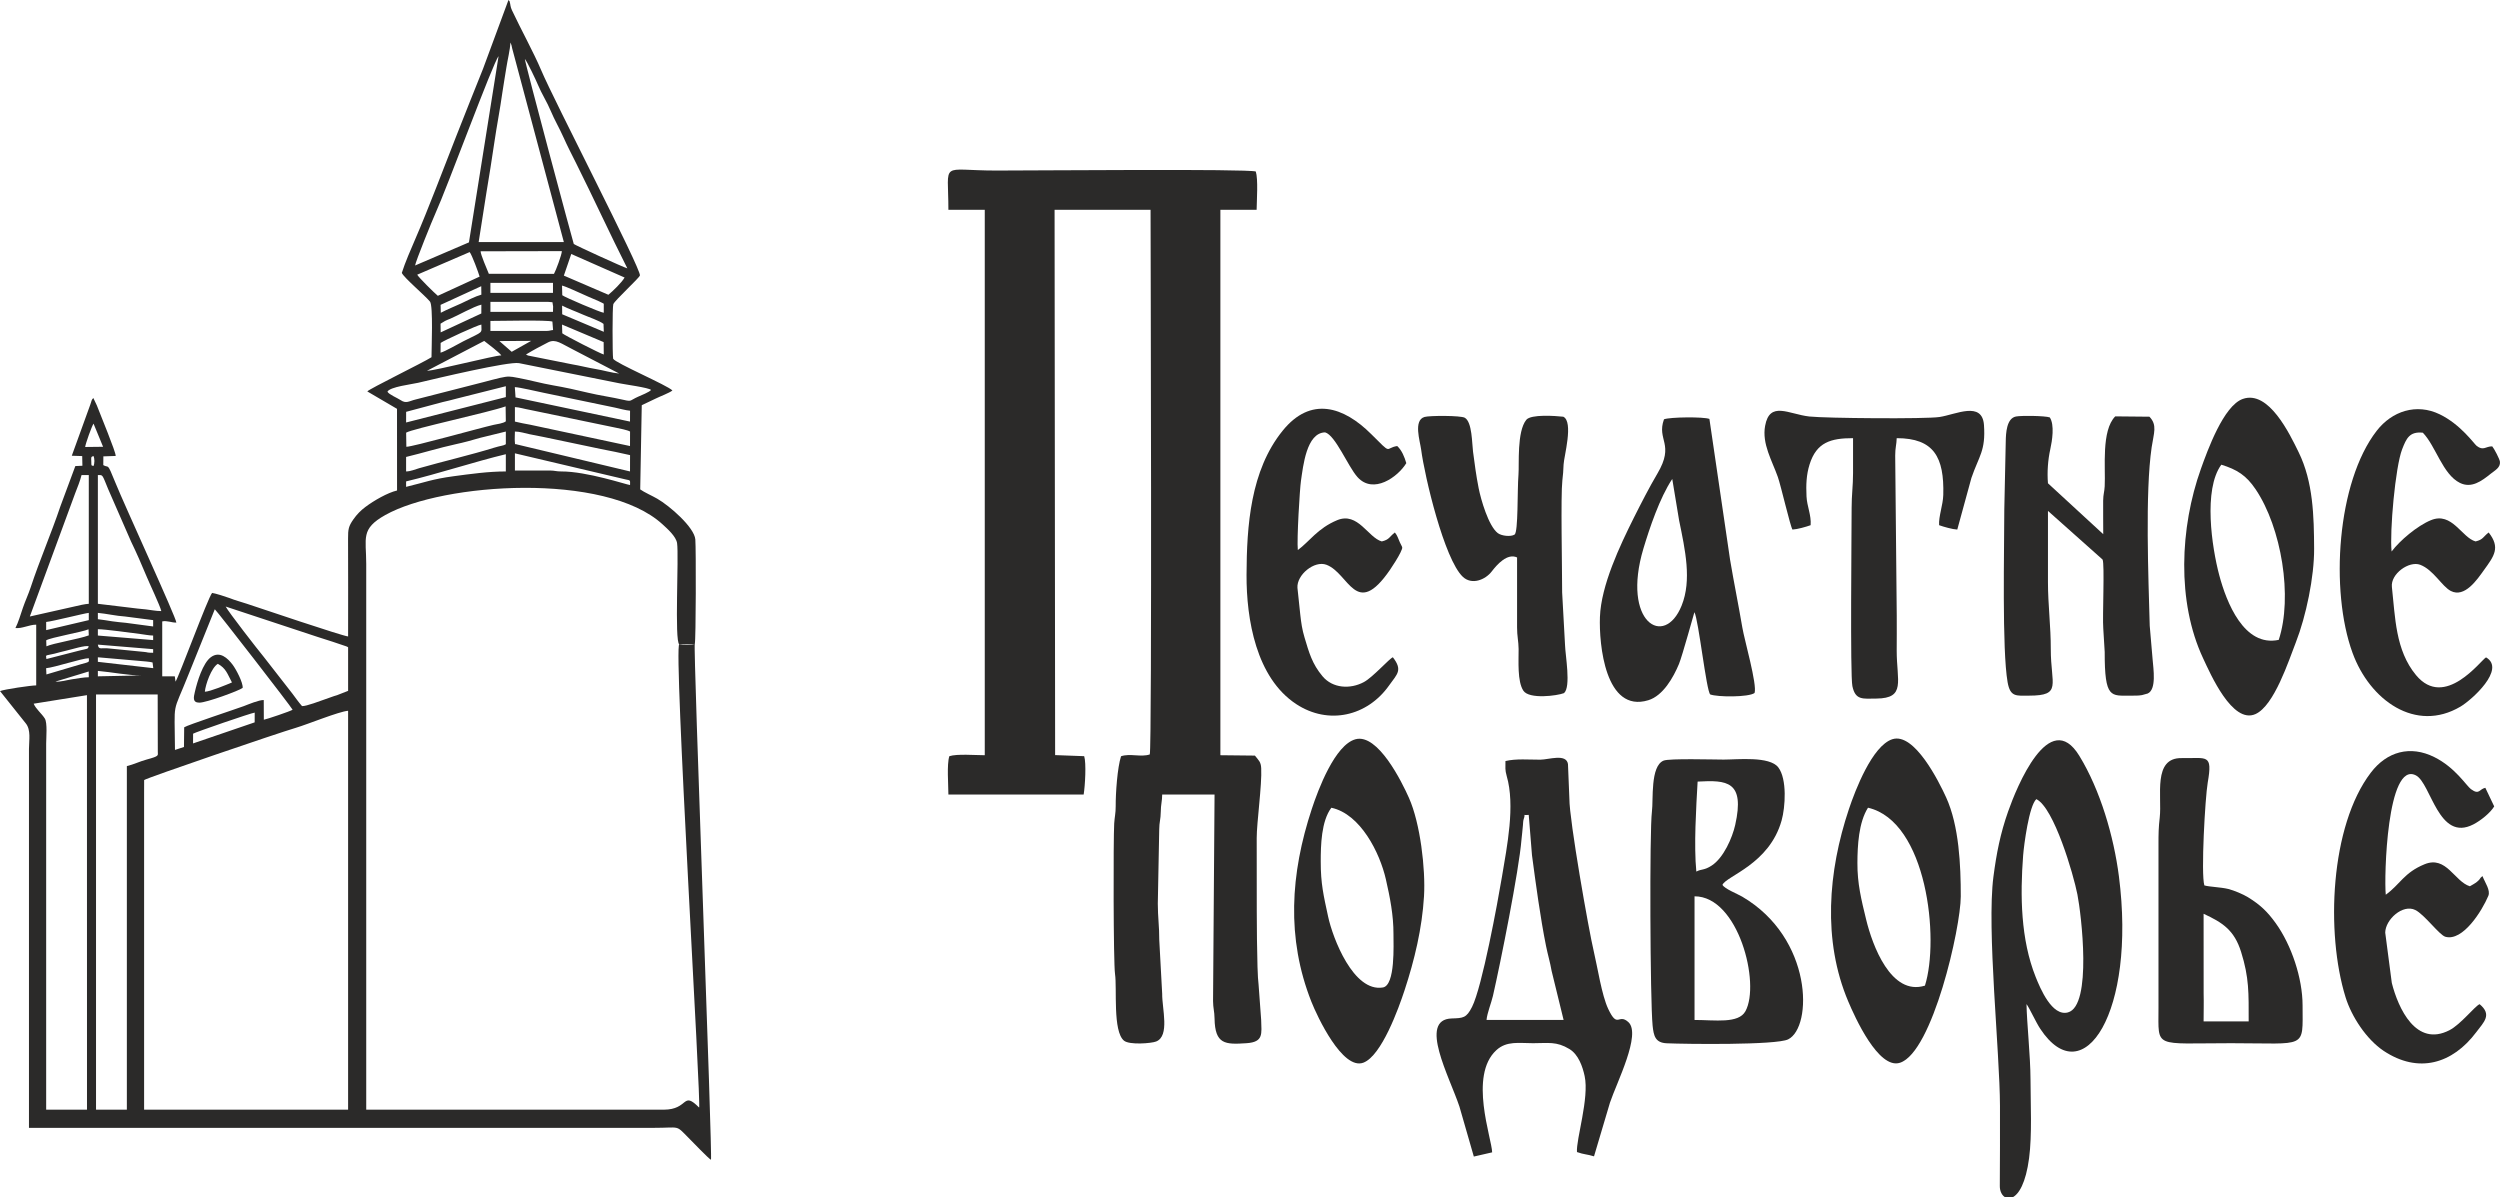 <?xml version="1.0" encoding="UTF-8"?>
<!DOCTYPE svg PUBLIC "-//W3C//DTD SVG 1.1//EN" "http://www.w3.org/Graphics/SVG/1.1/DTD/svg11.dtd">
<!-- Creator: CorelDRAW X7 -->
<svg xmlns="http://www.w3.org/2000/svg" xml:space="preserve" width="129.848mm" height="62.191mm" version="1.1" style="shape-rendering:geometricPrecision; text-rendering:geometricPrecision; image-rendering:optimizeQuality; fill-rule:evenodd; clip-rule:evenodd"
viewBox="0 0 60012 28743"
 xmlns:xlink="http://www.w3.org/1999/xlink">
 <defs>
  <style type="text/css">
   <![CDATA[
    .fil0 {fill:#2B2A29}
   ]]>
  </style>
 </defs>
 <g id="Слой_x0020_1">
  <path class="fil0" d="M3459 19065l1 -340c54,-49 3189,-1121 3648,-1256 276,-82 1029,-390 1248,-407l0 9576 -4897 0 0 -7573zm-414 -675l0 8248 -740 0 0 -9967 1480 0 3 1373c-2,93 49,103 -269,189 -163,44 -312,119 -474,157zm1589 -544l1 -234c54,-36 1398,-499 1479,-506l-1 234 -1479 506zm-3826 -954l1279 -205 1 9951 87 0c-356,0 -711,0 -1067,0l0 -8792c0,-137 33,-496 -33,-599 -79,-124 -214,-227 -267,-355zm3613 567l-5 472 -216 71c-7,-1247 -77,-798 331,-1826l625 -1551c47,33 1837,2344 1868,2412 -52,36 -621,228 -691,240l-2 -473c-117,-2 -362,102 -481,147 -191,71 -1358,455 -1429,508zm-3161 -1093l7 7c-1,-1 -9,-5 -7,-7zm69 -4l800 -243 2 138c-117,0 -283,31 -408,50 -121,18 -268,65 -394,55zm1020 -257c329,29 732,109 1044,109l-1044 21 0 -130zm0 -327l1001 87c63,5 265,21 312,37l17 137 -1330 -152 0 -109zm-1235 412l-7 -150c207,-19 851,-236 1024,-240 -2,94 52,81 -200,148l-817 242zm0 -370c-10,-111 -49,-72 190,-128 97,-23 178,-51 277,-71 116,-25 486,-144 550,-104 -28,70 -19,49 -226,100l-791 203zm1235 -346l1327 109 0 87c-166,0 -123,-14 -218,-21l-832 -82c-195,-26 -257,46 -277,-93zm0 -370c169,0 802,87 1017,115 89,11 221,37 310,37l0 109 -1327 -109 0 -152zm-1235 411l-5 -144c102,-68 880,-201 1016,-265l6 146c-236,89 -863,190 -1017,263zm-6 -389l0 -196c160,-15 914,-208 1023,-218l0 174 -1023 240zm1241 -414c208,19 440,74 653,87l674 87 0 152 -653 -87c-107,-11 -229,-21 -333,-37 -107,-16 -239,-40 -341,-50l0 -152zm3068 -152l2209 730c118,39 241,75 362,116l326 110c46,21 19,8 42,23l0 1045 -266 104c-99,27 -180,63 -276,94 -115,39 -462,174 -564,168 -77,-86 -159,-202 -228,-295l-696 -893c-135,-163 -845,-1075 -909,-1202zm-3068 -3156c125,0 97,-28 248,339l549 1257c129,266 255,554 369,829 71,172 325,706 357,840 -133,0 -250,-28 -373,-41 -139,-14 -261,-24 -392,-43l-758 -91 0 -3090zm-1633 3395l1089 -2960c47,-118 123,-312 152,-435l174 0 0 3090c-85,3 -258,43 -348,65l-1067 240zm9032 -3112l0 -131c760,-181 1653,-475 2394,-653l0 414c-421,0 -843,60 -1256,115 -508,68 -702,151 -1138,255zm2612 -805l2659 627c123,24 105,14 105,134 -82,-7 -1036,-329 -1654,-326 -115,1 -159,-22 -261,-22l-849 0 0 -413zm-10118 63c32,58 32,186 0,243 -60,-28 -46,6 -51,-110 -4,-109 -10,-106 51,-133zm3 -776l229 556 -430 5c7,-76 160,-504 201,-561zm7503 1148l0 -348c396,-95 797,-220 1196,-307 175,-37 410,-100 586,-153l612 -150 0 305c-59,38 -122,33 -285,84 -513,161 -1254,336 -1795,491 -104,29 -199,76 -314,78zm2612 -958c120,0 239,41 350,64 116,24 228,45 345,68l1367 287c227,45 477,93 702,147l-1 392 -2705 -646c-89,-33 -42,37 -60,-71 -6,-35 2,-192 2,-241zm0 -587c96,2 243,48 348,65l2074 430c62,12 287,57 342,92l-1 348 -2402 -513c-122,-21 -240,-45 -361,-74l0 -348zm-2606 953l-5 -339c139,-91 1984,-487 2388,-631l5 359c-67,51 -206,65 -291,84 -336,76 -1941,527 -2097,527zm2604 -1432c110,2 551,108 693,136l1712 356c101,23 257,65 361,74l-1 261 -2748 -581 -17 -246zm-2610 849l1 -256 879 -235c106,-27 206,-45 315,-78l1199 -302 0 261 -2394 610zm-448 -739c53,-117 594,-180 736,-214 452,-108 2170,-516 2421,-472l2411 484c110,24 722,107 759,160 -28,47 -250,135 -314,164 -194,86 -140,122 -342,74 -275,-64 -578,-105 -853,-171 -267,-65 -574,-132 -844,-178 -276,-47 -567,-130 -843,-180 -198,-37 -223,-43 -425,0 -126,27 -268,70 -398,102l-1629 417c-166,40 -227,109 -366,14 -76,-51 -276,-132 -313,-200zm949 -502l-39 23 39 -23zm2377 -391c159,-98 367,-209 531,-292 181,-92 314,32 603,175l1103 574c-185,-17 -381,-79 -566,-109 -192,-31 -370,-80 -563,-112l-1052 -210c-59,-19 20,9 -30,-12l-26 -14zm-2377 391l1374 -717c78,58 368,282 411,347 -159,0 -1579,366 -1785,370zm1738 -714l763 -4 -467 262 -296 -258zm1504 -396l999 421 3 298c-82,-20 -933,-456 -996,-509l-6 -210zm-2916 675l2 -234c80,-60 896,-434 978,-441 0,220 68,151 -428,399 -126,63 -445,250 -552,276zm1197 -522l0 -240c228,0 1364,-27 1488,15l16 203c-81,8 -63,19 -154,22l-1350 0zm1721 -608c151,78 340,144 500,216 128,57 394,144 494,223l7 190 -999 -421 -2 -208zm-2915 643l-3 -209 109 -66c46,-23 80,-35 122,-52 178,-74 558,-293 749,-339l-1 212 -976 454zm1194 -732l1393 0 96 8 16 101 -3 131 -1502 0 0 -240zm1719 -392c104,25 394,163 508,212 86,37 154,71 242,106 37,14 80,32 122,52l102 50c4,2 11,6 14,8 3,1 10,5 14,8l0 217c-78,-6 -932,-370 -996,-421l-6 -232zm-2910 653l-5 -190 976 -448 3 203c-146,40 -334,139 -486,211 -158,73 -338,144 -488,224zm1191 -718l1502 0 0 240 -1502 0 0 -240zm1763 -174l178 -519 1280 565c-63,115 -282,327 -389,414l-1069 -460zm-3520 -22l1259 -543c57,71 211,493 239,589l-1003 461c-74,-59 -464,-444 -495,-507zm1522 -562l1950 -4c1,82 -148,478 -189,546l-1564 -2c-40,-99 -201,-470 -197,-540zm714 -5009c3,4 7,6 8,14l19 47c9,31 9,44 15,71l1242 4656 -2045 0 186 -1185c67,-398 131,-802 190,-1203 58,-398 137,-797 193,-1200 27,-196 66,-398 96,-600 24,-165 94,-447 96,-600zm348 392c56,61 275,525 314,621 87,211 221,417 308,628 88,212 211,419 305,632 91,205 204,424 307,629 416,832 806,1686 1226,2517 -84,-20 -1265,-561 -1286,-586 -8,-8 -1171,-4336 -1174,-4441zm-1342 4403l-1293 555c12,-97 418,-1099 488,-1251 276,-604 1389,-3634 1516,-3773l-711 4469zm1342 -4403l-22 -40 22 40zm-631 -109l7 6c-1,0 -9,-4 -7,-6zm-2323 5245c61,126 552,537 677,689 79,98 36,1135 36,1335 -190,123 -1502,763 -1541,821l713 418 1 1960c-228,54 -552,240 -759,395 -110,82 -208,181 -289,298 -117,166 -129,241 -128,460 4,783 1,1568 1,2351 -140,-12 -2125,-683 -2435,-786 -134,-45 -279,-82 -410,-135 -68,-27 -355,-118 -420,-124 -99,114 -801,2024 -878,2130l-17 -127 -302 -1 0 -1318c113,-26 232,33 339,28 -1,-114 -1240,-2806 -1468,-3370 -201,-498 -146,-328 -286,-410l2 -210 296 -10c6,-93 -368,-989 -453,-1214l-84 -177c-52,52 -38,69 -75,165l-442 1221 250 8 5 232 -170 8 -360 970c-213,635 -497,1290 -712,1942 -53,161 -131,327 -186,489 -50,148 -117,370 -180,487 160,18 329,-81 499,-81l0 1458c-129,0 -761,94 -869,136l615 771c134,159 80,416 80,617l0 9097 14995 0c649,0 521,-79 832,234 84,83 483,501 544,533 44,-12 -430,-12332 -388,-12381l-372 8c-143,2 539,11182 475,11118 -411,-411 -238,52 -852,52l-7138 0c0,-4367 -1,-8734 0,-13101 0,-624 -141,-838 458,-1174 1389,-778 5279,-1035 6653,222 119,109 327,292 351,454 46,313 -66,2361 53,2429 72,19 301,13 372,-8 28,-96 31,-2292 13,-2511 -24,-291 -617,-807 -915,-978 -112,-65 -317,-156 -408,-223l37 -2021 340 -162c94,-47 322,-132 396,-191 -105,-119 -1376,-661 -1423,-763 -18,-109 -20,-1249 4,-1309 35,-91 627,-632 639,-690 31,-153 -2066,-4202 -2373,-4933 -177,-418 -488,-983 -699,-1433 -42,-88 -34,-138 -51,-189 -41,-123 34,67 -13,-31l-17 -26c-6,10 -11,17 -20,47l-593 1604c-220,544 -434,1089 -650,1635 -283,718 -672,1753 -973,2444 -99,227 -256,592 -327,821z"/>
  <path class="fil0" d="M22766 5037l873 0 0 13092c-218,0 -668,-37 -850,23 -64,193 -23,689 -23,920l3247 0c35,-212 65,-750 13,-920l-698 -26 -13 -13089 2304 0c0,535 38,12903 -19,13073 -212,72 -476,-31 -690,44 -88,276 -130,884 -128,1199 1,171 -27,262 -36,417 -22,380 -20,3337 20,3611 51,346 -58,1375 215,1600 131,108 661,65 772,20 332,-132 141,-787 145,-1146l-70 -1292c2,-310 -35,-550 -35,-872l34 -1782c1,-177 35,-239 37,-418 1,-182 34,-259 34,-419l1257 0 -36 4959c2,176 33,239 36,418 10,621 253,628 768,593 411,-28 360,-224 351,-560l-62 -845c-45,-313 -44,-1868 -44,-2191l-1 -1328c-1,-363 129,-1283 108,-1677 -8,-155 -58,-184 -151,-303l-829 -9 0 -13092 870 0c3,-222 39,-738 -20,-920 -206,-67 -5283,-23 -6227,-23 -1375,0 -1152,-257 -1152,943z"/>
  <path class="fil0" d="M36697 19561l78 968c92,691 201,1502 337,2178 41,205 99,394 134,599l288 1178 -1850 0c14,-164 115,-410 154,-579 180,-785 626,-3013 685,-3750 10,-132 26,-205 35,-348 4,-51 4,-109 21,-154 52,-137 -51,-74 118,-92zm-559 -1292c0,155 -12,212 29,355 209,716 9,1690 -113,2424 -101,603 -476,2647 -718,3123 -136,269 -214,268 -490,277 -803,27 -51,1399 188,2117l345 1198 440 -101c-7,-331 -567,-1842 101,-2453 247,-227 542,-167 881,-167 364,0 561,-49 873,140 216,131 316,421 365,648 115,529 -208,1522 -184,1825 169,61 246,51 409,103l383 -1289c162,-484 758,-1647 441,-1934 -241,-219 -253,173 -484,-318 -155,-329 -256,-1001 -343,-1367 -124,-519 -591,-3176 -588,-3672l-34 -838c-41,-256 -458,-106 -662,-104 -278,1 -581,-29 -839,33z"/>
  <path class="fil0" d="M48882 19183c425,208 890,1801 986,2289 91,460 361,2673 -228,2831 -383,103 -665,-579 -774,-851 -361,-904 -374,-1957 -301,-2916 20,-259 143,-1197 317,-1353zm-575 9560l-168 0c-81,-42 -135,-146 -134,-275 5,-641 5,-1283 4,-1924 -3,-1272 -320,-4252 -157,-5499 73,-560 165,-1033 353,-1567 201,-573 987,-2516 1709,-1334 505,825 827,1936 950,2891 418,3256 -850,5223 -1885,3666 -110,-165 -260,-501 -333,-598 6,433 95,1257 96,1812 1,587 40,1318 -34,1886 -79,601 -248,871 -401,942z"/>
  <path class="fil0" d="M40677 24484l0 -2968c1053,-2 1586,2094 1222,2758 -167,304 -730,210 -1222,210zm43 -3562c-61,-622 -4,-1540 31,-2160 703,-39 1140,-15 902,1042 -70,309 -278,787 -563,973 -186,122 -241,77 -370,145zm627 319c94,-216 1125,-493 1420,-1545 90,-321 134,-994 -79,-1274 -209,-275 -983,-188 -1313,-188 -231,0 -1308,-32 -1442,25 -322,135 -242,936 -279,1222 -60,456 -43,4541 16,5136 26,249 62,415 341,427 447,20 2625,47 2912,-94 592,-292 598,-2429 -1102,-3426 -116,-68 -424,-188 -474,-283z"/>
  <path class="fil0" d="M49161 12264l1311 1168c53,103 -6,1372 17,1659l34 560c-2,1129 148,1047 629,1048 97,0 173,3 266,-13l137 -38c216,-97 136,-593 118,-821l-69 -804c-31,-1147 -113,-3198 46,-4285 51,-346 141,-532 -53,-735l-821 -8c-337,343 -230,1225 -253,1676 -7,142 -35,188 -37,347 -2,267 2,537 2,805l-1327 -1222c-22,-264 -1,-563 56,-817 45,-202 106,-587 -12,-764 -114,-40 -681,-47 -811,-22 -228,43 -242,404 -246,590l-35 1641c0,933 -57,3362 79,4146 64,365 212,324 516,324 798,-1 520,-255 521,-1117 2,-533 -68,-1069 -68,-1607 0,-570 0,-1141 0,-1711z"/>
  <path class="fil0" d="M59523 24105c-114,46 -452,485 -724,625 -803,414 -1229,-525 -1384,-1134l-158 -1208c3,-314 421,-692 721,-544 223,110 577,601 723,643 419,118 880,-622 1031,-982 56,-135 -78,-314 -141,-475 -86,68 -34,60 -130,137 -48,40 -115,74 -172,108 -370,-113 -564,-743 -1087,-529 -496,203 -586,482 -932,732 -43,-411 28,-3230 725,-2864 363,191 540,1610 1379,1175 178,-92 405,-275 499,-431l-213 -447c-150,32 -142,182 -347,31 -108,-80 -374,-517 -876,-767 -580,-290 -1139,-135 -1526,373 -975,1278 -1085,3846 -606,5391 144,466 502,1011 913,1286 838,558 1655,310 2223,-446 185,-246 387,-419 82,-674z"/>
  <path class="fil0" d="M59677 15780c-121,64 -990,1258 -1680,427 -498,-599 -499,-1396 -580,-2116 -35,-317 414,-633 678,-534 318,119 521,517 736,629 334,173 635,-277 795,-500 247,-342 400,-540 114,-904 -139,107 -129,170 -314,215 -331,-90 -564,-718 -1070,-511 -329,134 -752,493 -946,753 -49,-469 88,-2031 254,-2457 100,-255 174,-429 496,-395 312,322 475,1000 890,1205 277,137 521,-44 740,-220 99,-80 234,-145 221,-286 -5,-63 -142,-322 -185,-371 -154,-4 -212,116 -374,-12 -64,-50 -380,-511 -886,-757 -560,-272 -1148,-78 -1515,397 -954,1231 -1123,3837 -579,5328 416,1141 1516,1927 2590,1292 269,-158 1100,-901 615,-1183z"/>
  <path class="fil0" d="M33436 15778c-77,22 -478,478 -696,595 -330,177 -749,151 -992,-138 -252,-299 -326,-575 -432,-929 -59,-195 -81,-353 -104,-560l-67 -635c-21,-313 407,-662 695,-554 548,205 705,1314 1525,124 68,-99 204,-312 252,-415 67,-149 52,-103 -13,-246 -49,-105 -53,-155 -120,-238 -139,107 -128,170 -314,215 -329,-90 -572,-715 -1069,-511 -473,195 -676,522 -947,718 -27,-260 48,-1479 75,-1659 53,-358 132,-1156 580,-1166 247,67 548,818 777,1073 380,424 971,-3 1172,-334 -43,-148 -105,-305 -218,-411 -308,47 -105,233 -623,-285 -666,-665 -1453,-916 -2126,-84 -776,958 -863,2287 -868,3462 -4,1065 230,2470 1193,3102 775,509 1707,291 2229,-448 195,-275 332,-363 91,-676z"/>
  <path class="fil0" d="M40142 11497l165 997c145,706 307,1432 60,2044 -416,1032 -1446,400 -917,-1370 147,-489 389,-1213 692,-1671zm-198 -1432c-183,504 267,588 -160,1306 -184,310 -396,723 -559,1048 -339,679 -791,1629 -819,2393 -24,651 127,2313 1161,1997 355,-108 602,-547 736,-869 79,-189 366,-1238 371,-1245 101,188 286,1895 380,1975 170,65 922,70 1064,-35 66,-200 -245,-1278 -294,-1573 -91,-539 -203,-1083 -294,-1626l-496 -3380c-139,-54 -945,-46 -1090,9z"/>
  <path class="fil0" d="M43028 12712c114,-5 329,-66 436,-105 19,-241 -88,-453 -99,-691 -13,-278 -4,-519 73,-766 167,-534 510,-632 1044,-632 0,280 0,559 0,838 1,303 -35,527 -34,838 0,537 -37,4016 18,4276 72,343 248,302 576,299 714,-6 487,-415 488,-1153 0,-279 4,-561 1,-840l-37 -3839c-1,-184 33,-271 36,-419 893,0 1143,457 1118,1363 -6,238 -115,521 -100,726 108,39 323,100 436,105l339 -1238c182,-532 345,-650 302,-1270 -41,-585 -677,-253 -1067,-194 -334,51 -2734,31 -3126,-12 -494,-55 -951,-382 -1061,225 -79,431 167,834 306,1228 74,210 300,1190 351,1261z"/>
  <path class="fil0" d="M52897 21935c455,211 736,391 900,915 195,622 182,985 182,1669l-1082 0c0,-219 7,-448 1,-665l-1 -1919zm18 -681c-84,-275 19,-2109 81,-2467 122,-705 -18,-579 -625,-589 -700,-13 -469,915 -527,1427 -28,242 -30,391 -30,634l0 3945c1,976 -130,838 1746,838 1831,0 1714,156 1713,-909 -1,-651 -265,-1445 -646,-1974 -200,-278 -375,-443 -668,-623 -118,-72 -334,-162 -468,-196 -184,-45 -457,-50 -576,-86z"/>
  <path class="fil0" d="M44841 19389c1417,328 1720,3152 1367,4271 -817,255 -1264,-977 -1411,-1585 -116,-476 -213,-865 -210,-1362 2,-414 29,-969 254,-1324zm584 -1644c-482,157 -890,1222 -1043,1680 -500,1495 -635,3152 -15,4615 155,367 725,1642 1243,1471 781,-257 1457,-3242 1458,-3993 1,-740 -40,-1693 -351,-2376 -172,-376 -763,-1568 -1292,-1397z"/>
  <path class="fil0" d="M31959 19390c699,149 1163,1081 1308,1715 99,434 185,865 183,1319 -1,247 48,1229 -254,1280 -706,119 -1204,-1183 -1315,-1702 -109,-507 -178,-787 -177,-1324 0,-386 13,-969 255,-1288zm583 -1645c-497,131 -901,1213 -1052,1672 -515,1558 -613,3104 -11,4628 141,357 747,1650 1247,1465 438,-163 850,-1311 990,-1738 240,-729 421,-1488 467,-2256 39,-659 -90,-1754 -361,-2362 -174,-392 -747,-1548 -1280,-1409z"/>
  <path class="fil0" d="M53322 11155c377,116 599,256 825,592 621,923 893,2586 554,3613 -834,179 -1255,-903 -1428,-1552 -178,-669 -387,-2055 49,-2653zm517 -1579c-462,161 -848,1235 -1007,1680 -502,1404 -583,3189 53,4546 174,371 700,1586 1256,1340 450,-200 798,-1281 970,-1721 246,-628 443,-1579 439,-2249 -4,-776 -21,-1603 -372,-2317 -215,-440 -719,-1496 -1339,-1279z"/>
  <path class="fil0" d="M36417 13381l0 1676c-1,212 35,332 37,522 2,286 -34,780 115,1002 140,209 809,122 975,57 172,-151 30,-911 24,-1161l-69 -1257c0,-597 -36,-2324 5,-2685 17,-145 23,-220 30,-388 8,-187 244,-1021 -7,-1144 -186,-20 -775,-64 -888,74 -230,283 -168,1069 -188,1313 -31,377 -3,1382 -94,1442 -88,58 -312,34 -403,-35 -224,-172 -407,-812 -459,-1077 -63,-321 -92,-557 -135,-878 -26,-196 -19,-712 -198,-814 -96,-56 -849,-54 -967,-19 -271,81 -108,574 -80,787 82,633 554,2630 1000,3050 215,203 539,74 695,-130 130,-169 373,-442 607,-335z"/>
  <path class="fil0" d="M4917 16605c15,-170 156,-578 312,-670 197,109 227,237 339,447 -122,53 -529,221 -651,223zm-131 262c172,0 955,-288 1039,-354 12,-126 -158,-446 -239,-554 -120,-160 -309,-339 -522,-185 -196,142 -331,593 -386,833 -29,127 -65,260 108,260z"/>
 </g>
</svg>
